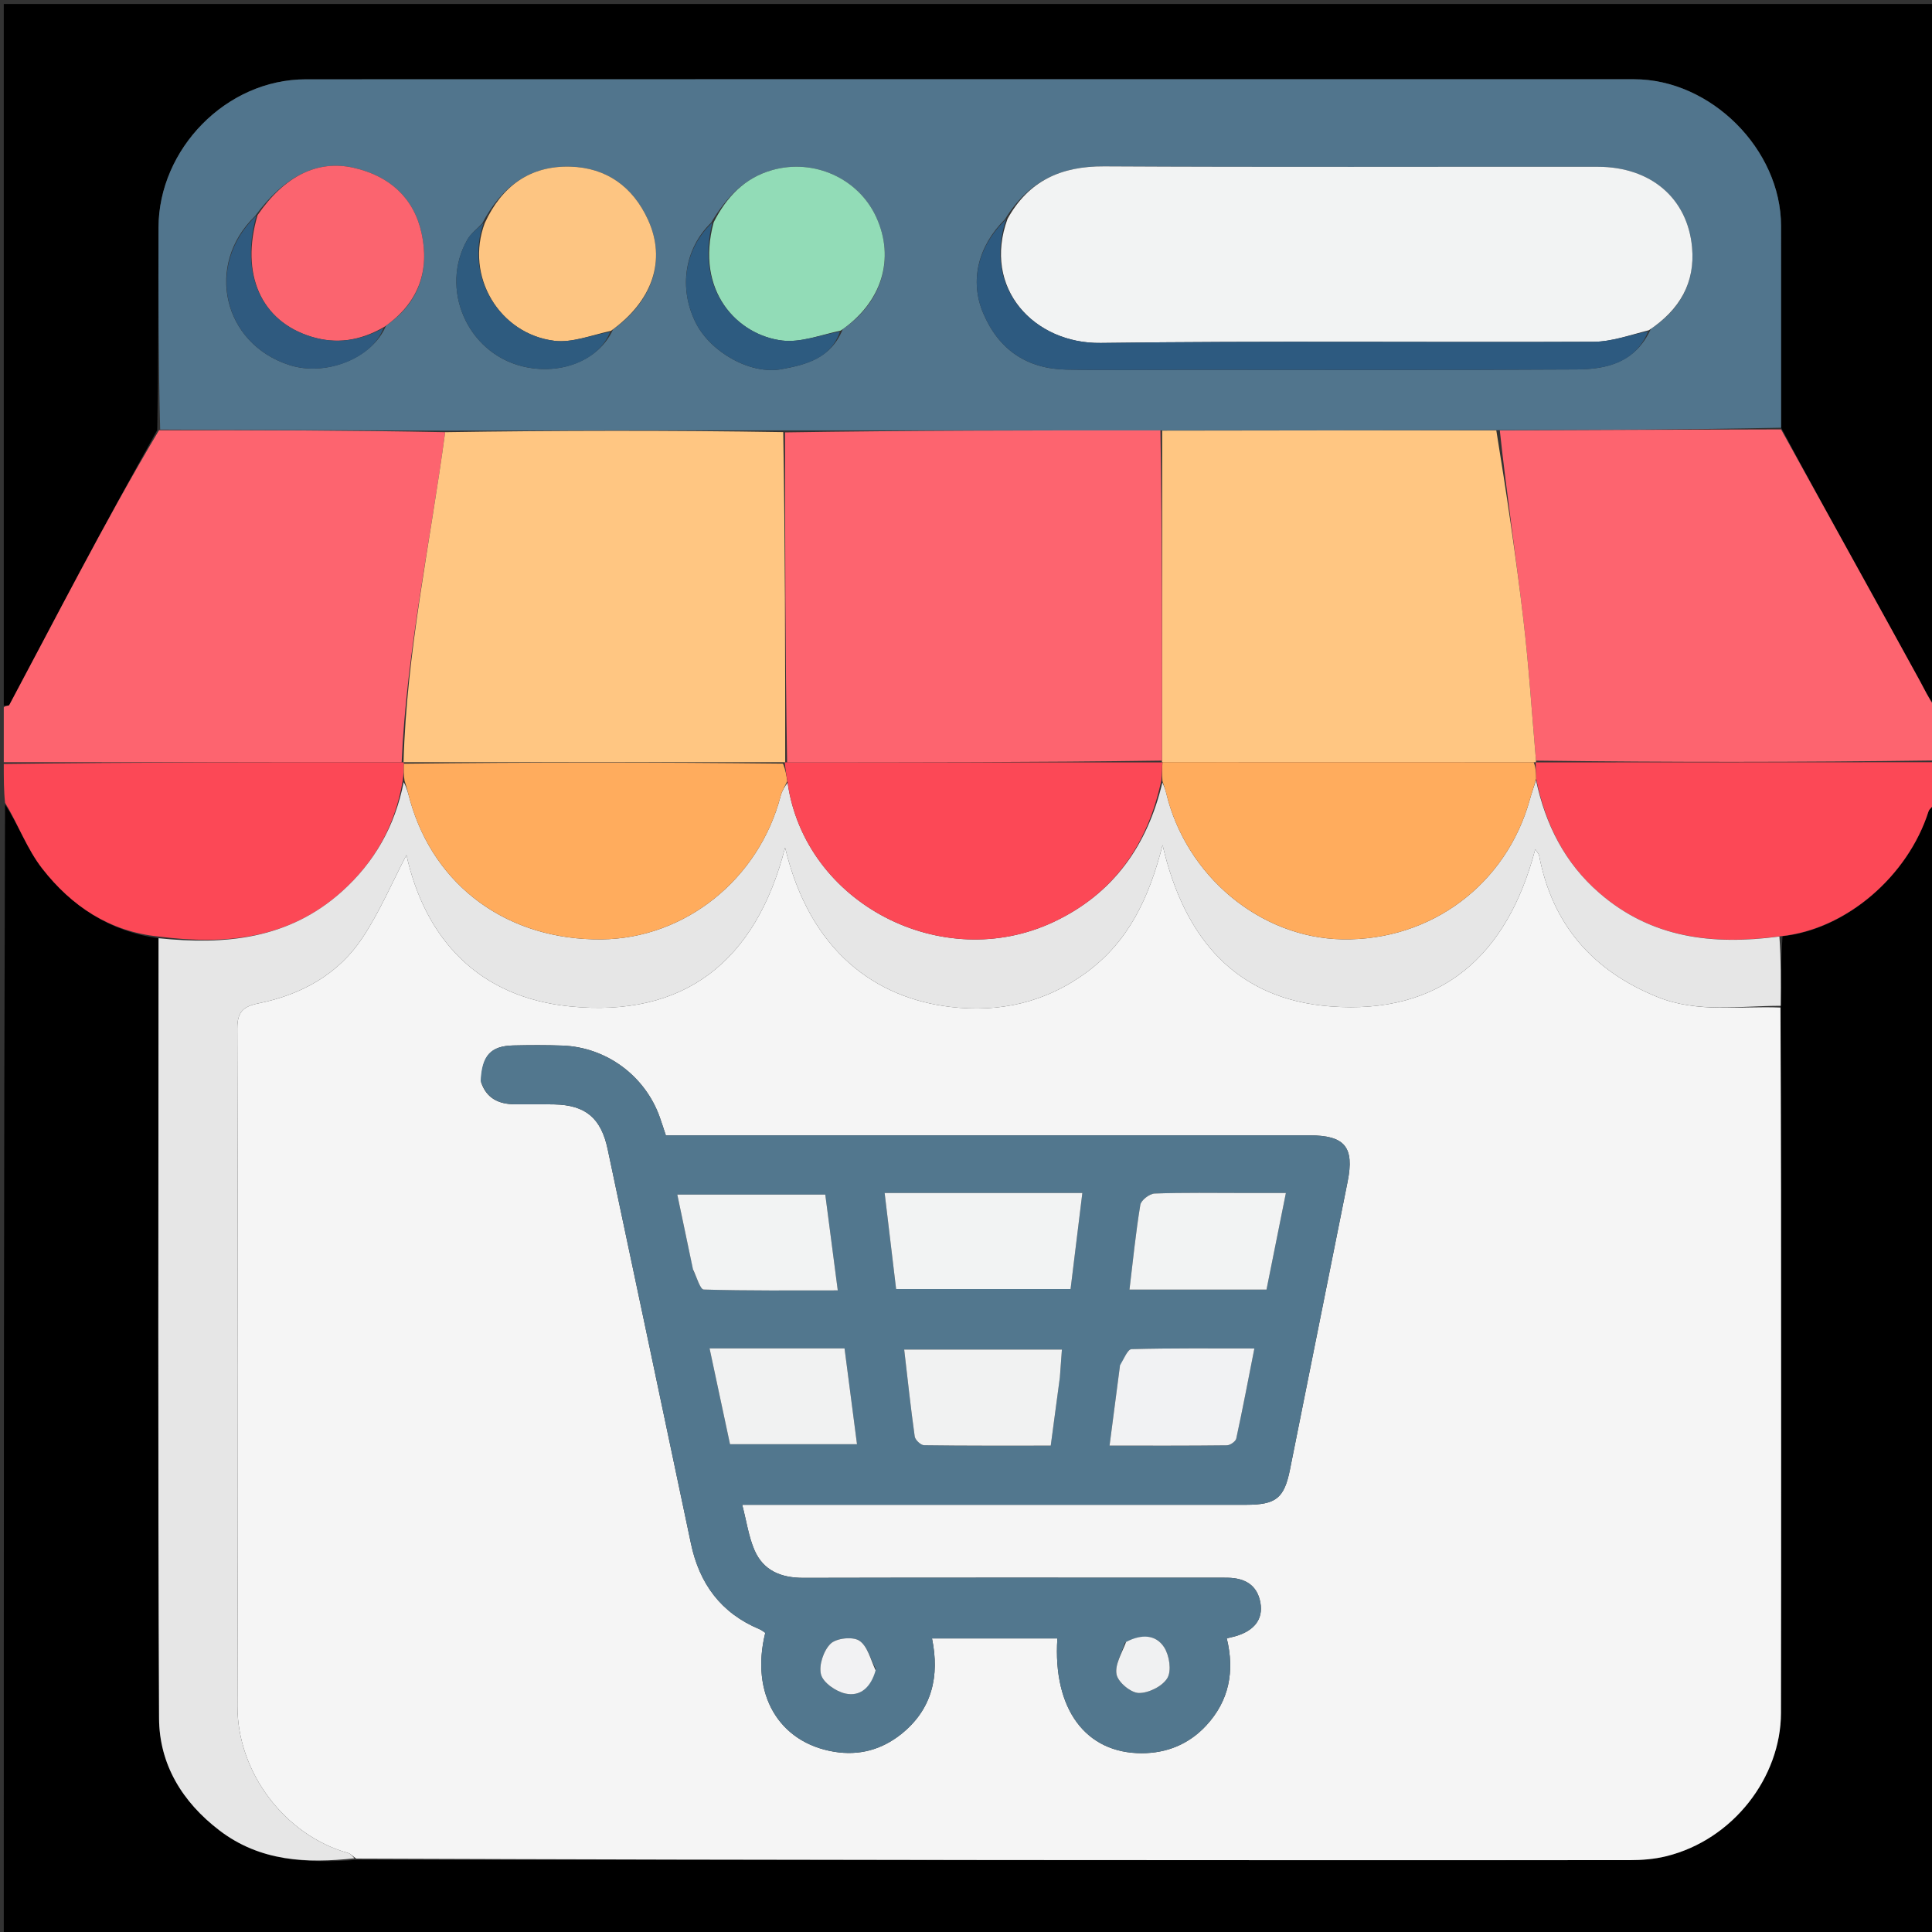 <svg  class="stroke-[2px]" version="1.1" id="Layer_1" xmlns="http://www.w3.org/2000/svg" xmlns:xlink="http://www.w3.org/1999/xlink" x="0px" y="0px"
	 width="100%" viewBox="0 0 512 512" enable-background="new 0 0 512 512" xml:space="preserve">
<rect x="0" y="0" width="512" height="512" fill="#333333" stroke="none"/>
<path fill="#000000" opacity="1" stroke="none" 
	d="
M513,213 
	C513,312.961 513,412.922 513,512.942 
	C342.439,512.942 171.877,512.942 1,512.942 
	C1,413.311 1,313.621 1.341,213.196 
	C4.802,218.417 7.143,224.983 11.212,230.2 
	C18.94,240.108 29.029,246.864 42.015,248.641 
	C42.003,317.845 41.828,386.596 42.152,455.346 
	C42.209,467.545 48.276,477.527 58.143,485.071 
	C68.937,493.325 81.28,493.84 94.477,492.889 
	C207.244,492.974 319.548,492.996 431.852,492.958 
	C435.086,492.957 438.412,492.699 441.539,491.929 
	C459.36,487.545 471.947,470.947 471.975,453.952 
	C472.05,407.964 472.014,361.976 471.993,315.988 
	C471.985,299.663 471.892,283.338 471.914,266.549 
	C471.985,260.121 471.981,254.157 472.39,248.112 
	C489.329,246.301 505.606,232.141 511.062,215.071 
	C511.322,214.257 512.337,213.685 513,213 
z"/>
<path fill="#000000" opacity="1" stroke="none" 
	d="
M1,187 
	C1,125.031 1,63.061 1,1.046 
	C171.551,1.046 342.103,1.046 513,1.046 
	C513,62.687 513,124.375 512.692,186.824 
	C511.165,185.159 510.019,182.693 508.716,180.312 
	C503.488,170.764 498.214,161.24 492.952,151.71 
	C485.972,139.071 478.986,126.434 472.006,113.343 
	C472.006,95.223 472.005,77.556 471.999,59.89 
	C471.992,39.579 453.394,21.003 433.048,21.003 
	C315.716,21 198.383,20.978 81.05,21.022 
	C59.839,21.031 42.049,39.594 42.007,60.29 
	C41.97,78.123 41.987,95.957 41.671,113.977 
	C34.59,126.689 27.77,139.19 21.056,151.748 
	C14.813,163.426 8.689,175.169 2.455,186.853 
	C2.327,187.093 1.501,186.959 1,187 
z"/>
<path fill="#FD646F" opacity="1" stroke="none" 
	d="
M1,187.466 
	C1.501,186.959 2.327,187.093 2.455,186.853 
	C8.689,175.169 14.813,163.426 21.056,151.748 
	C27.77,139.19 34.59,126.689 42.137,114.025 
	C67.933,113.966 92.957,114.046 117.972,114.53 
	C114.023,143.94 107.743,172.648 106.437,202.032 
	C70.984,202.01 35.992,202.005 1,202 
	C1,197.311 1,192.621 1,187.466 
z"/>
<path fill="#FD646F" opacity="1" stroke="none" 
	d="
M472.003,113.797 
	C478.986,126.434 485.972,139.071 492.952,151.71 
	C498.214,161.24 503.488,170.764 508.716,180.312 
	C510.019,182.693 511.165,185.159 512.692,187.293 
	C513,191.689 513,196.379 512.531,201.533 
	C477.072,202.014 442.081,202.029 407.054,201.575 
	C405.938,188.778 405.154,176.415 403.706,164.129 
	C401.737,147.431 399.26,130.792 397.465,114.057 
	C422.62,113.923 447.312,113.86 472.003,113.797 
z"/>
<path fill="#FC4856" opacity="1" stroke="none" 
	d="
M1,202.458 
	C35.992,202.005 70.984,202.01 106.48,202.022 
	C106.984,202.027 107.066,202.001 107.034,202.391 
	C106.98,204.073 106.958,205.364 106.705,206.979 
	C104.67,218.902 99.245,228.529 90.538,236.323 
	C76.488,248.9 59.72,250.467 42.023,248.188 
	C29.029,246.864 18.94,240.108 11.212,230.2 
	C7.143,224.983 4.802,218.417 1.341,212.73 
	C1,209.639 1,206.277 1,202.458 
z"/>
<path fill="#FC4856" opacity="1" stroke="none" 
	d="
M407.091,202.044 
	C442.081,202.029 477.072,202.014 512.531,202 
	C513,205.361 513,208.723 513,212.542 
	C512.337,213.685 511.322,214.257 511.062,215.071 
	C505.606,232.141 489.329,246.301 471.977,248.101 
	C453.867,250.527 437.655,248.642 423.83,236.645 
	C414.633,228.664 409.567,218.457 407.081,206.375 
	C407.042,204.652 406.98,203.323 406.961,202.008 
	C407.004,202.022 407.091,202.044 407.091,202.044 
z"/>
<path fill="#F5F5F5" opacity="1" stroke="none" 
	d="
M471.837,267.013 
	C471.892,283.338 471.985,299.663 471.993,315.988 
	C472.014,361.976 472.05,407.964 471.975,453.952 
	C471.947,470.947 459.36,487.545 441.539,491.929 
	C438.412,492.699 435.086,492.957 431.852,492.958 
	C319.548,492.996 207.244,492.974 94.387,492.546 
	C93.319,491.771 92.852,491.233 92.28,491.074 
	C75.493,486.388 62.877,469.687 62.93,452.124 
	C63.109,392.291 63.052,332.458 62.892,272.625 
	C62.88,268.129 64.434,266.727 68.591,265.883 
	C79.884,263.592 89.689,258.195 96.103,248.467 
	C100.717,241.469 104.041,233.622 107.71,226.594 
	C112.709,248.962 126.886,264.263 150.988,266.702 
	C181.249,269.763 200.315,254.87 208.054,224.621 
	C214.674,252.296 232.18,264.467 251.763,266.83 
	C264.766,268.399 277.084,265.746 288.067,257.595 
	C299.045,249.447 304.446,238.174 308.094,223.959 
	C313.909,249.137 327.912,264.809 352.577,266.707 
	C381.862,268.96 399.429,253.362 406.859,225.054 
	C407.427,225.954 407.8,226.3 407.876,226.702 
	C411.364,245.043 422.098,257.288 439.253,264.215 
	C449.844,268.491 460.936,266.551 471.837,267.013 
M127.501,286.815 
	C128.918,291.116 132.194,292.605 136.391,292.647 
	C139.889,292.681 143.389,292.607 146.886,292.678 
	C155.195,292.844 159.294,296.305 161.04,304.561 
	C168.402,339.379 175.794,374.191 183.1,409.021 
	C185.346,419.732 191.087,427.502 201.305,431.771 
	C201.867,432.006 202.351,432.429 202.803,432.72 
	C198.803,448.92 206.362,461.788 221.033,464.226 
	C227.692,465.333 233.653,463.681 238.818,459.566 
	C247.044,453.012 249.035,444.154 246.99,434.209 
	C258.427,434.209 269.312,434.209 280.216,434.209 
	C278.983,452.888 287.698,464.654 302.619,464.618 
	C309.204,464.602 315.025,462.246 319.59,457.356 
	C325.762,450.744 327.233,442.88 325.101,434.173 
	C326.06,433.944 326.693,433.817 327.313,433.64 
	C332.382,432.197 334.803,429.117 334.02,424.733 
	C333.174,420.002 329.877,418.206 325.381,418.119 
	C323.882,418.09 322.382,418.109 320.883,418.109 
	C284.898,418.108 248.913,418.064 212.928,418.151 
	C207.031,418.165 202.298,416.27 199.934,410.778 
	C198.399,407.212 197.85,403.221 196.696,398.789 
	C199.378,398.789 201.343,398.789 203.307,398.789 
	C245.623,398.789 287.939,398.795 330.255,398.783 
	C338.178,398.78 340.338,397.015 341.858,389.436 
	C346.957,363.998 352.059,338.561 357.137,313.119 
	C358.963,303.969 356.391,300.882 346.992,300.881 
	C292.181,300.875 237.371,300.878 182.56,300.878 
	C180.574,300.878 178.588,300.878 176.454,300.878 
	C175.866,299.116 175.377,297.553 174.826,296.012 
	C170.91,285.067 160.667,277.505 149.024,277.086 
	C144.698,276.931 140.36,276.951 136.031,277.052 
	C130.043,277.191 127.677,279.703 127.501,286.815 
z"/>
<path fill="#E6E6E6" opacity="1" stroke="none" 
	d="
M471.914,266.549 
	C460.936,266.551 449.844,268.491 439.253,264.215 
	C422.098,257.288 411.364,245.043 407.876,226.702 
	C407.8,226.3 407.427,225.954 406.859,225.054 
	C399.429,253.362 381.862,268.96 352.577,266.707 
	C327.912,264.809 313.909,249.137 308.094,223.959 
	C304.446,238.174 299.045,249.447 288.067,257.595 
	C277.084,265.746 264.766,268.399 251.763,266.83 
	C232.18,264.467 214.674,252.296 208.054,224.621 
	C200.315,254.87 181.249,269.763 150.988,266.702 
	C126.886,264.263 112.709,248.962 107.71,226.594 
	C104.041,233.622 100.717,241.469 96.103,248.467 
	C89.689,258.195 79.884,263.592 68.591,265.883 
	C64.434,266.727 62.88,268.129 62.892,272.625 
	C63.052,332.458 63.109,392.291 62.93,452.124 
	C62.877,469.687 75.493,486.388 92.28,491.074 
	C92.852,491.233 93.319,491.771 93.924,492.475 
	C81.28,493.84 68.937,493.325 58.143,485.071 
	C48.276,477.527 42.209,467.545 42.152,455.346 
	C41.828,386.596 42.003,317.845 42.015,248.641 
	C59.72,250.467 76.488,248.9 90.538,236.323 
	C99.245,228.529 104.67,218.902 106.982,207.275 
	C107.876,208.853 108.207,210.473 108.653,212.061 
	C115.096,234.975 134.686,249.2 159.422,248.943 
	C181.566,248.713 201.134,233.012 206.884,210.926 
	C207.238,209.564 208.036,208.318 208.723,207.431 
	C213.277,239.393 249.625,258.26 279.227,244.323 
	C295.143,236.83 304.12,223.928 308.047,207.35 
	C308.553,208.48 308.835,209.256 309.025,210.055 
	C314.276,232.147 334.01,248.565 355.766,248.932 
	C379.208,249.327 399.193,234.4 405.433,211.857 
	C405.907,210.142 406.513,208.464 407.058,206.768 
	C409.567,218.457 414.633,228.664 423.83,236.645 
	C437.655,248.642 453.867,250.527 471.563,248.181 
	C471.981,254.157 471.985,260.121 471.914,266.549 
z"/>
<path fill="#51758D" opacity="1" stroke="none" 
	d="
M472.006,113.343 
	C447.312,113.86 422.62,113.923 397,113.985 
	C366.711,114.031 337.35,114.077 307.526,114.056 
	C274.056,114.034 241.049,114.08 207.576,114.055 
	C177.4,114.03 147.69,114.078 117.98,114.126 
	C92.957,114.046 67.933,113.966 42.445,113.838 
	C41.987,95.957 41.97,78.123 42.007,60.29 
	C42.049,39.594 59.839,21.031 81.05,21.022 
	C198.383,20.978 315.716,21 433.048,21.003 
	C453.394,21.003 471.992,39.579 471.999,59.89 
	C472.005,77.556 472.006,95.223 472.006,113.343 
M102.327,86.269 
	C111.071,80.262 113.862,71.617 111.718,61.784 
	C109.671,52.401 103.197,46.613 93.713,44.464 
	C84.153,42.297 75.35,46.65 67.584,57.261 
	C54.252,70.157 59.049,91.032 76.652,96.727 
	C86.288,99.844 98.684,94.998 102.327,86.269 
M223.351,87.222 
	C233.78,80.132 237.245,68.487 232.194,57.5 
	C227.508,47.306 215.755,41.945 204.661,45.069 
	C197.284,47.146 192.504,52.259 188.431,59.04 
	C181.386,65.904 179.788,76.412 184.397,85.57 
	C188.291,93.308 198.845,99.363 207.131,97.834 
	C213.569,96.646 220.191,95.02 223.351,87.222 
M127.773,59.222 
	C126.443,60.649 124.772,61.884 123.835,63.535 
	C116.454,76.548 123.808,93.422 138.338,97.054 
	C148.418,99.575 158.711,95.583 162.458,87.316 
	C173.017,79.746 176.594,68.891 171.742,58.267 
	C167.742,49.51 160.744,44.424 151.118,44.165 
	C140.395,43.876 132.95,49.387 127.773,59.222 
M437.518,87.132 
	C445.259,82.028 449.242,74.835 448.414,65.591 
	C447.24,52.489 437.429,44.213 423.465,44.2 
	C379.841,44.157 336.216,44.327 292.593,44.087 
	C281.194,44.024 272.578,47.912 266.33,58.1 
	C259.126,65.265 256.944,74.474 260.559,82.997 
	C264.676,92.702 272.144,97.743 282.61,97.95 
	C293.415,98.164 304.228,98 315.038,98 
	C349.295,98 383.554,98.124 417.81,97.906 
	C425.748,97.856 433.403,96.124 437.518,87.132 
z"/>
<path fill="#FFC682" opacity="1" stroke="none" 
	d="
M117.972,114.53 
	C147.69,114.078 177.4,114.03 207.568,114.513 
	C208.062,144.052 208.097,173.06 208.087,202.049 
	C208.041,202.03 207.947,201.995 207.482,201.996 
	C173.7,201.998 140.383,202 107.066,202.001 
	C107.066,202.001 106.984,202.027 106.942,202.037 
	C107.743,172.648 114.023,143.94 117.972,114.53 
z"/>
<path fill="#FFC682" opacity="1" stroke="none" 
	d="
M307.989,114.123 
	C337.35,114.077 366.711,114.031 396.536,114.056 
	C399.26,130.792 401.737,147.431 403.706,164.129 
	C405.154,176.415 405.938,188.778 407.054,201.575 
	C407.091,202.044 407.004,202.022 406.5,202.012 
	C373.357,201.993 340.716,201.984 308.032,201.991 
	C307.988,202.006 307.902,202.045 307.937,201.574 
	C307.977,172.109 307.983,143.116 307.989,114.123 
z"/>
<path fill="#FFAC5D" opacity="1" stroke="none" 
	d="
M107.034,202.391 
	C140.383,202 173.7,201.998 207.514,202.365 
	C208.217,204.162 208.422,205.59 208.628,207.018 
	C208.036,208.318 207.238,209.564 206.884,210.926 
	C201.134,233.012 181.566,248.713 159.422,248.943 
	C134.686,249.2 115.096,234.975 108.653,212.061 
	C108.207,210.473 107.876,208.853 107.214,206.951 
	C106.958,205.364 106.98,204.073 107.034,202.391 
z"/>
<path fill="#FFAC5D" opacity="1" stroke="none" 
	d="
M308.076,201.976 
	C340.716,201.984 373.357,201.993 406.457,201.998 
	C406.98,203.323 407.042,204.652 407.081,206.375 
	C406.513,208.464 405.907,210.142 405.433,211.857 
	C399.193,234.4 379.208,249.327 355.766,248.932 
	C334.01,248.565 314.276,232.147 309.025,210.055 
	C308.835,209.256 308.553,208.48 308.062,207.019 
	C307.899,204.889 307.988,203.432 308.076,201.976 
z"/>
<path fill="#52778E" opacity="1" stroke="none" 
	d="
M127.388,286.449 
	C127.677,279.703 130.043,277.191 136.031,277.052 
	C140.36,276.951 144.698,276.931 149.024,277.086 
	C160.667,277.505 170.91,285.067 174.826,296.012 
	C175.377,297.553 175.866,299.116 176.454,300.878 
	C178.588,300.878 180.574,300.878 182.56,300.878 
	C237.371,300.878 292.181,300.875 346.992,300.881 
	C356.391,300.882 358.963,303.969 357.137,313.119 
	C352.059,338.561 346.957,363.998 341.858,389.436 
	C340.338,397.015 338.178,398.78 330.255,398.783 
	C287.939,398.795 245.623,398.789 203.307,398.789 
	C201.343,398.789 199.378,398.789 196.696,398.789 
	C197.85,403.221 198.399,407.212 199.934,410.778 
	C202.298,416.27 207.031,418.165 212.928,418.151 
	C248.913,418.064 284.898,418.108 320.883,418.109 
	C322.382,418.109 323.882,418.09 325.381,418.119 
	C329.877,418.206 333.174,420.002 334.02,424.733 
	C334.803,429.117 332.382,432.197 327.313,433.64 
	C326.693,433.817 326.06,433.944 325.101,434.173 
	C327.233,442.88 325.762,450.744 319.59,457.356 
	C315.025,462.246 309.204,464.602 302.619,464.618 
	C287.698,464.654 278.983,452.888 280.216,434.209 
	C269.312,434.209 258.427,434.209 246.99,434.209 
	C249.035,444.154 247.044,453.012 238.818,459.566 
	C233.653,463.681 227.692,465.333 221.033,464.226 
	C206.362,461.788 198.803,448.92 202.803,432.72 
	C202.351,432.429 201.867,432.006 201.305,431.771 
	C191.087,427.502 185.346,419.732 183.1,409.021 
	C175.794,374.191 168.402,339.379 161.04,304.561 
	C159.294,296.305 155.195,292.844 146.886,292.678 
	C143.389,292.607 139.889,292.681 136.391,292.647 
	C132.194,292.605 128.918,291.116 127.388,286.449 
M254.5,316.159 
	C248.054,316.159 241.607,316.159 234.439,316.159 
	C235.51,325.118 236.502,333.423 237.479,341.605 
	C253.241,341.605 268.446,341.605 283.714,341.605 
	C284.764,333.04 285.766,324.859 286.832,316.159 
	C276.063,316.159 265.781,316.159 254.5,316.159 
M280.919,364.548 
	C281.08,362.306 281.241,360.065 281.414,357.651 
	C267.356,357.651 253.787,357.651 239.62,357.651 
	C240.546,365.581 241.353,373.151 242.411,380.686 
	C242.538,381.59 244.015,382.988 244.883,383 
	C255.989,383.157 267.098,383.104 278.458,383.104 
	C279.296,376.877 280.068,371.144 280.919,364.548 
M183.764,336.806 
	C184.673,338.526 185.539,341.716 186.497,341.744 
	C198.227,342.087 209.971,341.967 222.018,341.967 
	C220.851,333.019 219.768,324.709 218.707,316.575 
	C205.418,316.575 192.745,316.575 179.49,316.575 
	C180.908,323.384 182.22,329.684 183.764,336.806 
M329.461,316.158 
	C321.634,316.159 313.801,316.014 305.984,316.3 
	C304.635,316.349 302.399,318.073 302.199,319.29 
	C300.989,326.642 300.251,334.071 299.323,341.752 
	C311.516,341.752 323.434,341.752 335.639,341.752 
	C337.333,333.306 338.99,325.046 340.773,316.158 
	C337.01,316.158 333.727,316.158 329.461,316.158 
M205.501,357.336 
	C199.873,357.336 194.244,357.336 188.042,357.336 
	C189.955,366.299 191.736,374.647 193.461,382.731 
	C205.003,382.731 215.906,382.731 227.113,382.731 
	C225.992,374.106 224.925,365.908 223.811,357.337 
	C217.78,357.337 212.14,357.337 205.501,357.336 
M296.759,362.267 
	C295.883,368.989 295.007,375.711 294.044,383.102 
	C304.655,383.102 314.903,383.146 325.149,383.022 
	C326.011,383.011 327.455,382 327.622,381.235 
	C329.301,373.51 330.771,365.74 332.423,357.357 
	C321.075,357.357 310.473,357.245 299.882,357.534 
	C298.844,357.562 297.872,360.057 296.759,362.267 
M298.091,435.36 
	C297.255,438.196 295.367,441.259 295.913,443.797 
	C296.357,445.858 299.701,448.626 301.798,448.661 
	C304.403,448.704 308.083,446.868 309.369,444.7 
	C310.518,442.762 309.899,438.726 308.536,436.586 
	C306.316,433.102 302.45,433.012 298.091,435.36 
M232.092,442.264 
	C230.686,439.672 229.865,436.164 227.691,434.775 
	C225.93,433.651 221.615,434.132 220.108,435.609 
	C218.244,437.437 216.939,441.34 217.581,443.767 
	C218.153,445.927 221.498,448.238 223.999,448.801 
	C228.061,449.717 230.814,447.072 232.092,442.264 
z"/>
<path fill="#FC4856" opacity="1" stroke="none" 
	d="
M308.032,201.991 
	C307.988,203.432 307.899,204.889 307.795,206.676 
	C304.12,223.928 295.143,236.83 279.227,244.323 
	C249.625,258.26 213.277,239.393 208.723,207.431 
	C208.422,205.59 208.217,204.162 207.979,202.364 
	C207.947,201.995 208.041,202.03 208.543,202.028 
	C241.997,202.032 274.95,202.039 307.902,202.045 
	C307.902,202.045 307.988,202.006 308.032,201.991 
z"/>
<path fill="#FD646F" opacity="1" stroke="none" 
	d="
M307.937,201.574 
	C274.95,202.039 241.997,202.032 208.589,202.047 
	C208.097,173.06 208.062,144.052 208.035,114.586 
	C241.049,114.08 274.056,114.034 307.526,114.056 
	C307.983,143.116 307.977,172.109 307.937,201.574 
z"/>
<path fill="#F2F3F3" opacity="1" stroke="none" 
	d="
M267.009,57.995 
	C272.578,47.912 281.194,44.024 292.593,44.087 
	C336.216,44.327 379.841,44.157 423.465,44.2 
	C437.429,44.213 447.24,52.489 448.414,65.591 
	C449.242,74.835 445.259,82.028 436.961,87.52 
	C431.73,88.836 427.061,90.55 422.385,90.572 
	C378.825,90.778 335.259,90.3 291.706,90.886 
	C274.048,91.124 260.281,76.384 267.009,57.995 
z"/>
<path fill="#FDC582" opacity="1" stroke="none" 
	d="
M128.5,59.048 
	C132.95,49.387 140.395,43.876 151.118,44.165 
	C160.744,44.424 167.742,49.51 171.742,58.267 
	C176.594,68.891 173.017,79.746 161.893,87.681 
	C156.524,88.877 151.579,90.881 146.944,90.32 
	C132.346,88.553 123.133,73.187 128.5,59.048 
z"/>
<path fill="#92DCB7" opacity="1" stroke="none" 
	d="
M189.14,58.901 
	C192.504,52.259 197.284,47.146 204.661,45.069 
	C215.755,41.945 227.508,47.306 232.194,57.5 
	C237.245,68.487 233.78,80.132 222.794,87.608 
	C217.257,88.823 212.137,90.827 207.325,90.252 
	C195.441,88.833 184.161,77.108 189.14,58.901 
z"/>
<path fill="#FB646F" opacity="1" stroke="none" 
	d="
M68.256,57.026 
	C75.35,46.65 84.153,42.297 93.713,44.464 
	C103.197,46.613 109.671,52.401 111.718,61.784 
	C113.862,71.617 111.071,80.262 101.79,86.655 
	C95.314,90.397 89.023,91.223 82.515,89.23 
	C69.141,85.135 63.658,72.633 68.256,57.026 
z"/>
<path fill="#2D5A80" opacity="1" stroke="none" 
	d="
M266.669,58.048 
	C260.281,76.384 274.048,91.124 291.706,90.886 
	C335.259,90.3 378.825,90.778 422.385,90.572 
	C427.061,90.55 431.73,88.836 436.79,87.782 
	C433.403,96.124 425.748,97.856 417.81,97.906 
	C383.554,98.124 349.295,98 315.038,98 
	C304.228,98 293.415,98.164 282.61,97.95 
	C272.144,97.743 264.676,92.702 260.559,82.997 
	C256.944,74.474 259.126,65.265 266.669,58.048 
z"/>
<path fill="#2F5A7F" opacity="1" stroke="none" 
	d="
M67.92,57.143 
	C63.658,72.633 69.141,85.135 82.515,89.23 
	C89.023,91.223 95.314,90.397 101.616,86.933 
	C98.684,94.998 86.288,99.844 76.652,96.727 
	C59.049,91.032 54.252,70.157 67.92,57.143 
z"/>
<path fill="#2E5B7F" opacity="1" stroke="none" 
	d="
M128.137,59.135 
	C123.133,73.187 132.346,88.553 146.944,90.32 
	C151.579,90.881 156.524,88.877 161.702,87.948 
	C158.711,95.583 148.418,99.575 138.338,97.054 
	C123.808,93.422 116.454,76.548 123.835,63.535 
	C124.772,61.884 126.443,60.649 128.137,59.135 
z"/>
<path fill="#2D5B80" opacity="1" stroke="none" 
	d="
M188.785,58.971 
	C184.161,77.108 195.441,88.833 207.325,90.252 
	C212.137,90.827 217.257,88.823 222.596,87.867 
	C220.191,95.02 213.569,96.646 207.131,97.834 
	C198.845,99.363 188.291,93.308 184.397,85.57 
	C179.788,76.412 181.386,65.904 188.785,58.971 
z"/>
<path fill="#F2F3F3" opacity="1" stroke="none" 
	d="
M255,316.159 
	C265.781,316.159 276.063,316.159 286.832,316.159 
	C285.766,324.859 284.764,333.04 283.714,341.605 
	C268.446,341.605 253.241,341.605 237.479,341.605 
	C236.502,333.423 235.51,325.118 234.439,316.159 
	C241.607,316.159 248.054,316.159 255,316.159 
z"/>
<path fill="#F1F2F2" opacity="1" stroke="none" 
	d="
M280.879,364.979 
	C280.068,371.144 279.296,376.877 278.458,383.104 
	C267.098,383.104 255.989,383.157 244.883,383 
	C244.015,382.988 242.538,381.59 242.411,380.686 
	C241.353,373.151 240.546,365.581 239.62,357.651 
	C253.787,357.651 267.356,357.651 281.414,357.651 
	C281.241,360.065 281.08,362.306 280.879,364.979 
z"/>
<path fill="#F2F3F3" opacity="1" stroke="none" 
	d="
M183.648,336.395 
	C182.22,329.684 180.908,323.384 179.49,316.575 
	C192.745,316.575 205.418,316.575 218.707,316.575 
	C219.768,324.709 220.851,333.019 222.018,341.967 
	C209.971,341.967 198.227,342.087 186.497,341.744 
	C185.539,341.716 184.673,338.526 183.648,336.395 
z"/>
<path fill="#F2F3F3" opacity="1" stroke="none" 
	d="
M329.953,316.158 
	C333.727,316.158 337.01,316.158 340.773,316.158 
	C338.99,325.046 337.333,333.306 335.639,341.752 
	C323.434,341.752 311.516,341.752 299.323,341.752 
	C300.251,334.071 300.989,326.642 302.199,319.29 
	C302.399,318.073 304.635,316.349 305.984,316.3 
	C313.801,316.014 321.634,316.159 329.953,316.158 
z"/>
<path fill="#F1F2F2" opacity="1" stroke="none" 
	d="
M206,357.336 
	C212.14,357.337 217.78,357.337 223.811,357.337 
	C224.925,365.908 225.992,374.106 227.113,382.731 
	C215.906,382.731 205.003,382.731 193.461,382.731 
	C191.736,374.647 189.955,366.299 188.042,357.336 
	C194.244,357.336 199.873,357.336 206,357.336 
z"/>
<path fill="#F1F2F3" opacity="1" stroke="none" 
	d="
M296.814,361.837 
	C297.872,360.057 298.844,357.562 299.882,357.534 
	C310.473,357.245 321.075,357.357 332.423,357.357 
	C330.771,365.74 329.301,373.51 327.622,381.235 
	C327.455,382 326.011,383.011 325.149,383.022 
	C314.903,383.146 304.655,383.102 294.044,383.102 
	C295.007,375.711 295.883,368.989 296.814,361.837 
z"/>
<path fill="#F0F1F2" opacity="1" stroke="none" 
	d="
M298.42,435.138 
	C302.45,433.012 306.316,433.102 308.536,436.586 
	C309.899,438.726 310.518,442.762 309.369,444.7 
	C308.083,446.868 304.403,448.704 301.798,448.661 
	C299.701,448.626 296.357,445.858 295.913,443.797 
	C295.367,441.259 297.255,438.196 298.42,435.138 
z"/>
<path fill="#F2F2F3" opacity="1" stroke="none" 
	d="
M232.047,442.664 
	C230.814,447.072 228.061,449.717 223.999,448.801 
	C221.498,448.238 218.153,445.927 217.581,443.767 
	C216.939,441.34 218.244,437.437 220.108,435.609 
	C221.615,434.132 225.93,433.651 227.691,434.775 
	C229.865,436.164 230.686,439.672 232.047,442.664 
z"/>
</svg>